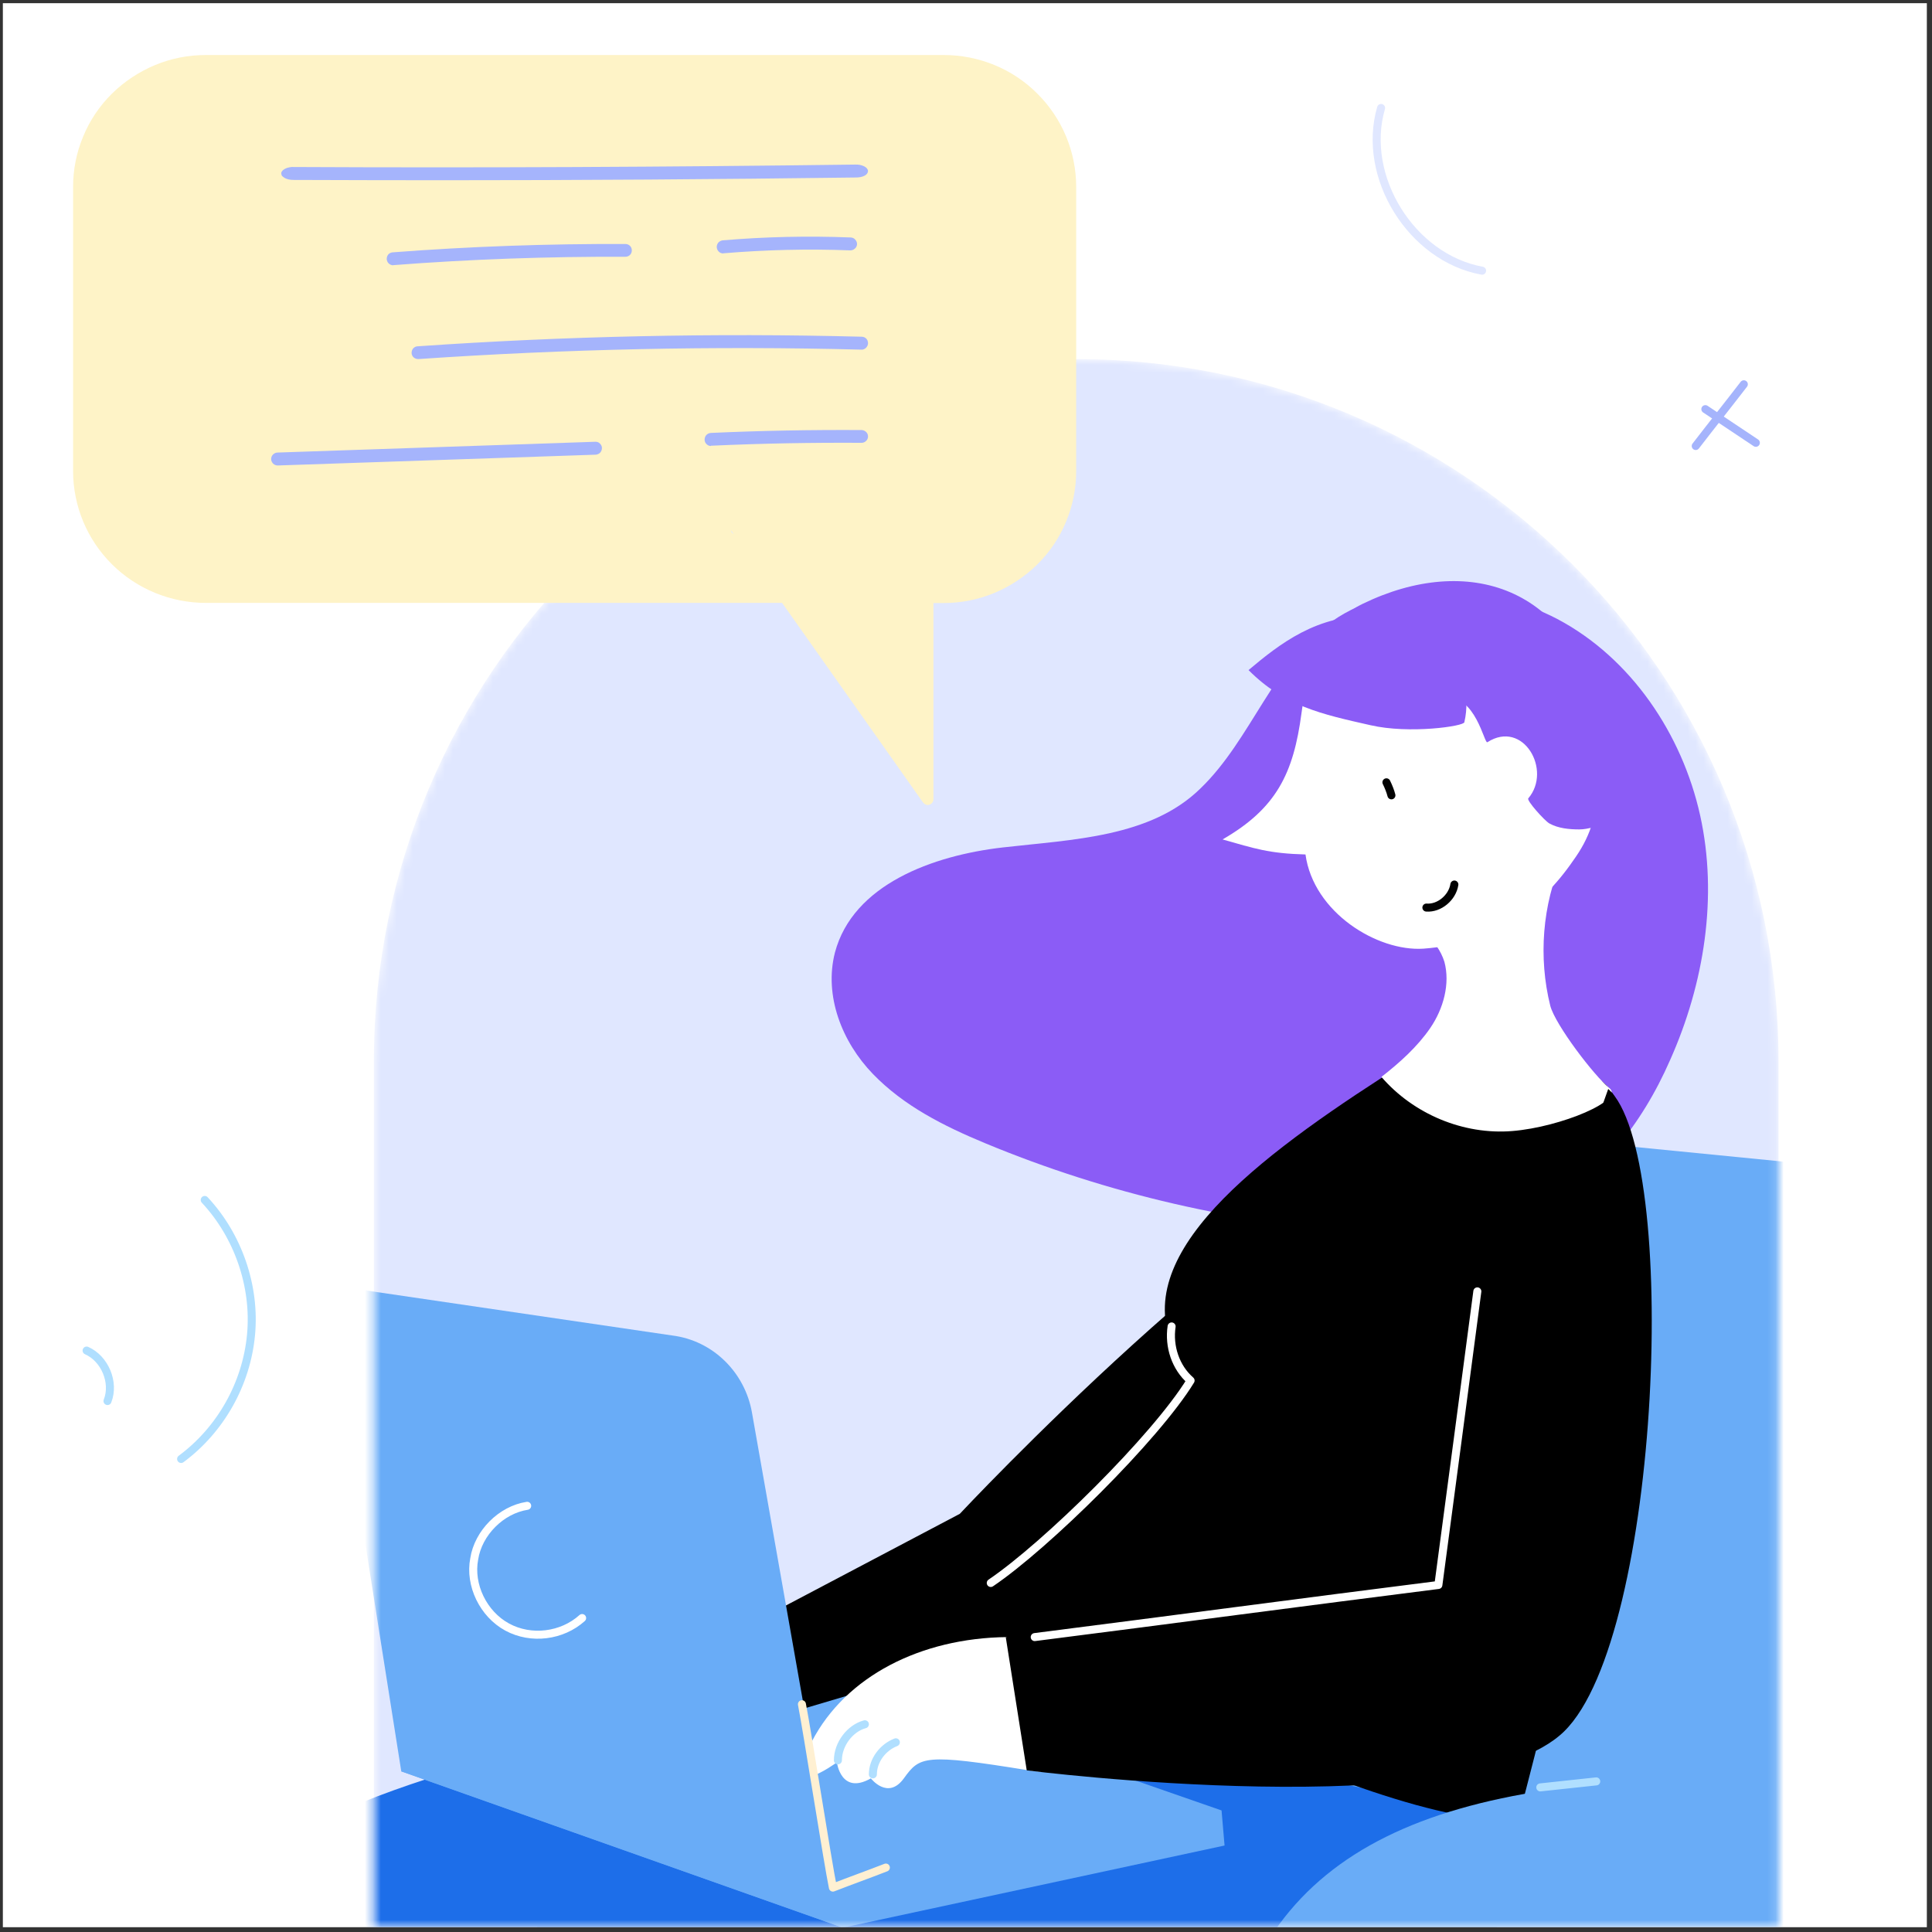 <svg width="241" height="241" viewBox="0 0 241 241" fill="none" xmlns="http://www.w3.org/2000/svg">
<rect x="0" y="0" width="241" height="241" fill="#333333" stroke="none"/>
<g clip-path="url(#clip0_70_73)">
<rect width="240" height="240" transform="translate(0.357 0.4)" fill="white"/>
<mask id="mask0_70_73" style="mask-type:alpha" maskUnits="userSpaceOnUse" x="46" y="44" width="176" height="197">
<path d="M46.636 132.407C46.636 84.022 85.86 44.798 134.245 44.798V44.798C182.63 44.798 221.854 84.022 221.854 132.407V240.4H46.636L46.636 132.407Z" fill="#E0E7FF"/>
</mask>
<g mask="url(#mask0_70_73)">
<path d="M46.636 132.407C46.636 84.022 85.86 44.798 134.245 44.798V44.798C182.63 44.798 221.854 84.022 221.854 132.407V258.953H46.636V132.407Z" fill="#E0E7FF"/>
<path d="M197.746 142.462L221.8 144.837C234.138 146.087 242.489 157.837 239.747 169.962L210.334 297.212C208.464 305.087 199.366 313.087 191.389 313.462L135.679 315.962C133.56 316.087 131.566 315.837 129.572 315.212L76.353 295.712L102.152 222.587L197.746 142.462Z" fill="#69ACF7"/>
<path d="M73.612 215.962C42.454 224.587 27.248 229.087 28.245 245.587C29.242 262.087 83.209 342.962 83.209 342.962L82.461 357.712L103.648 341.462L70.247 257.212L116.735 231.087L73.612 215.962Z" fill="#1D6EE9"/>
<path d="M189.146 226.837C188.274 233.337 187.027 253.337 172.321 254.337C157.614 255.462 102.526 254.462 102.526 254.462L87.072 366.587L39.213 352.587C39.213 352.587 50.929 348.587 59.778 348.587C59.778 348.587 59.404 246.837 68.876 236.962C78.348 227.087 148.142 218.712 148.142 218.712L189.146 226.837Z" fill="#1D6EE9"/>
<path d="M105.144 240.462L152.753 230.212L152.379 225.837L99.161 207.337L50.056 220.962L105.144 240.462Z" fill="#69ACF7"/>
<path d="M149.762 98.337C143.53 104.462 133.809 104.712 125.085 105.712C116.36 106.712 106.39 110.337 104.147 118.837C102.776 124.212 105.019 129.962 108.883 133.962C112.746 137.962 117.731 140.462 122.841 142.587C138.171 148.962 154.498 152.712 171.074 153.712C177.929 154.087 184.908 153.962 191.14 151.212C199.117 147.712 204.85 140.212 208.339 132.212C212.577 122.712 214.322 111.837 212.078 101.712C209.835 91.587 203.479 82.087 194.256 77.212C186.155 72.962 174.065 71.962 166.214 77.462C158.86 82.587 156.118 92.212 149.762 98.337Z" fill="#8B5CF6"/>
<path d="M178.428 141.712C157.614 148.337 119.726 188.837 119.726 188.837L80.84 209.337L97.043 214.087L152.255 197.712L178.428 141.712Z" fill="black"/>
<path d="M172.321 134.462C155.121 145.587 139.916 157.712 147.145 169.587C147.145 169.587 141.162 190.712 117.607 198.837C117.607 198.837 172.695 229.212 189.395 226.837C189.395 226.837 212.577 142.087 199.366 134.587C186.03 127.087 172.321 134.462 172.321 134.462Z" fill="black"/>
<path d="M146.148 165.462C145.774 167.962 146.646 170.587 148.516 172.212C144.154 179.337 130.444 192.837 123.589 197.462" stroke="white" stroke-miterlimit="10" stroke-linecap="round" stroke-linejoin="round"/>
<path d="M195.751 96.087C195.627 93.212 194.505 89.212 193.383 87.087C191.514 83.087 186.778 82.837 182.914 82.587C176.433 82.337 169.952 83.337 163.472 83.837C162.973 85.462 162.599 87.087 162.35 88.962C161.353 96.462 159.234 100.837 152.504 104.712C156.492 105.837 158.237 106.462 162.848 106.587C163.845 113.837 171.822 118.712 177.555 118.337C186.155 117.712 192.137 113.337 196.25 107.337C197.247 105.962 197.995 104.587 198.493 103.087C198.867 102.712 195.377 98.337 195.751 96.087Z" fill="white"/>
<path d="M168.208 86.462C172.32 86.962 176.184 87.587 180.297 87.087C184.036 86.587 185.158 92.837 185.532 92.587C190.018 89.712 193.633 96.087 190.641 99.587C190.392 99.837 192.636 102.337 193.259 102.712C194.38 103.337 195.751 103.462 196.998 103.462C197.621 103.462 198.119 103.337 198.743 103.212C200.487 98.962 200.612 94.587 199.615 89.712C196.25 73.087 183.039 68.962 169.952 75.337C166.089 77.212 164.095 81.087 163.098 86.212C164.843 86.212 167.211 86.212 168.208 86.462Z" fill="#8B5CF6"/>
<path d="M155.744 83.587C160.231 88.087 164.843 89.087 170.95 90.462C175.81 91.587 182.665 90.587 182.665 90.087C184.285 83.212 177.929 77.087 171.323 76.837C164.344 76.587 159.608 80.337 155.744 83.587Z" fill="#8B5CF6"/>
<path d="M172.944 97.587C173.193 98.087 173.442 98.712 173.567 99.212" stroke="#020202" stroke-miterlimit="10" stroke-linecap="round" stroke-linejoin="round"/>
<path d="M177.929 113.212C179.549 113.337 181.17 111.962 181.419 110.337" stroke="#020202" stroke-miterlimit="10" stroke-linecap="round" stroke-linejoin="round"/>
<path d="M173.692 115.212C176.558 114.837 179.3 117.212 180.172 119.962C180.92 122.712 180.048 125.837 178.428 128.212C176.807 130.587 174.564 132.587 172.321 134.337C176.309 138.962 182.54 141.587 188.647 141.087C194.754 140.587 202.731 137.212 200.737 135.712C198.867 134.212 194.007 127.837 193.383 125.462C191.888 119.462 192.386 112.837 194.879 107.212C190.143 109.462 185.532 111.712 180.796 113.962" fill="white"/>
<path d="M205.722 222.087C169.329 223.962 152.753 236.587 151.382 267.462C150.011 298.337 198.867 256.212 198.867 256.212L205.722 222.087Z" fill="#69ACF7"/>
<path d="M192.137 222.962C194.505 222.712 196.873 222.462 199.117 222.212" stroke="#B0DFFF" stroke-miterlimit="10" stroke-linecap="round" stroke-linejoin="round"/>
<path d="M125.583 204.212C114.865 204.337 105.518 209.087 101.28 217.212C96.918 225.337 104.396 219.837 104.396 219.837C104.396 219.837 104.894 223.962 108.633 221.837C108.633 221.837 110.752 224.587 112.746 221.837C114.74 219.087 115.239 218.712 128.325 220.837C141.412 222.962 125.583 204.212 125.583 204.212Z" fill="white"/>
<path d="M200.612 135.837C209.586 143.837 207.218 204.087 195.128 215.962C183.039 227.837 128.076 220.837 128.076 220.837L125.459 204.212L178.303 198.462L200.612 135.837Z" fill="black"/>
<path d="M184.285 161.087C182.665 173.337 181.045 185.587 179.425 197.712C162.599 199.837 145.774 202.087 129.073 204.212" stroke="white" stroke-miterlimit="10" stroke-linecap="round" stroke-linejoin="round"/>
<path d="M104.521 219.587C104.521 217.587 106.016 215.587 107.886 215.087" stroke="#B0DFFF" stroke-miterlimit="10" stroke-linecap="round" stroke-linejoin="round"/>
<path d="M108.883 221.337C108.883 219.587 110.129 217.962 111.749 217.337" stroke="#B0DFFF" stroke-miterlimit="10" stroke-linecap="round" stroke-linejoin="round"/>
<path d="M40.459 160.212L50.056 220.962L105.144 240.462L93.802 176.212C92.93 171.212 88.942 167.212 83.832 166.587L40.459 160.212Z" fill="#69ACF7"/>
<path d="M100.034 212.587C100.657 215.712 103.274 232.462 103.897 235.462C106.141 234.587 108.259 233.837 110.503 232.962" stroke="#FFF0D2" stroke-miterlimit="10" stroke-linecap="round" stroke-linejoin="round"/>
<path d="M65.76 187.837C62.519 188.337 59.653 191.212 59.154 194.462C58.531 197.712 60.276 201.337 63.267 202.962C66.258 204.587 70.122 204.087 72.615 201.837" stroke="white" stroke-miterlimit="10" stroke-linecap="round" stroke-linejoin="round"/>
</g>
<path d="M117.717 6.863H25.684C23.508 6.863 21.352 7.28 19.348 8.114C17.343 8.949 15.511 10.162 13.965 11.679C12.419 13.215 11.198 15.017 10.377 17.027C9.537 19.018 9.117 21.161 9.117 23.323V58.746C9.117 63.108 10.854 67.299 13.965 70.39C17.076 73.481 21.294 75.206 25.684 75.206H97.562L115.14 100.105C115.235 100.219 115.35 100.314 115.503 100.371C115.655 100.428 115.808 100.428 115.942 100.371C116.094 100.333 116.209 100.238 116.304 100.105C116.4 99.991 116.438 99.84 116.438 99.688V75.225H117.678C119.854 75.225 122.011 74.808 124.015 73.974C126.019 73.139 127.851 71.926 129.397 70.409C130.943 68.873 132.165 67.071 132.985 65.061C133.825 63.07 134.245 60.927 134.245 58.765V23.323C134.245 18.961 132.508 14.77 129.397 11.679C126.324 8.588 122.106 6.863 117.717 6.863ZM91.187 66.161L91.512 66.597C91.416 66.559 91.34 66.502 91.283 66.426C91.225 66.35 91.187 66.256 91.187 66.161Z" fill="#FEF3C7"/>
<path d="M55.052 22.483C48.865 22.483 42.748 22.464 36.631 22.445C36.42 22.445 36.209 22.426 36.033 22.388C35.858 22.35 35.682 22.293 35.541 22.217C35.401 22.141 35.295 22.047 35.19 21.952C35.119 21.857 35.084 21.743 35.084 21.629C35.084 21.515 35.119 21.421 35.225 21.307C35.295 21.212 35.436 21.117 35.576 21.041C35.717 20.966 35.893 20.909 36.104 20.871C36.279 20.833 36.49 20.814 36.701 20.833C59.904 20.947 83.458 20.833 106.66 20.529C106.871 20.529 107.082 20.529 107.258 20.567C107.434 20.605 107.609 20.662 107.785 20.738C107.926 20.814 108.066 20.909 108.137 21.003C108.207 21.098 108.277 21.212 108.277 21.326C108.277 21.44 108.242 21.535 108.172 21.648C108.102 21.743 107.996 21.838 107.856 21.914C107.715 21.99 107.539 22.047 107.363 22.084C107.188 22.122 106.977 22.141 106.766 22.141C89.575 22.369 72.278 22.483 55.052 22.483Z" fill="#A5B4FC"/>
<path d="M49.04 33.092C48.83 33.092 48.64 32.997 48.487 32.864C48.334 32.712 48.258 32.523 48.239 32.314C48.239 32.106 48.296 31.916 48.43 31.745C48.563 31.594 48.754 31.499 48.964 31.48C58.583 30.74 68.374 30.399 78.013 30.437C78.223 30.437 78.433 30.513 78.585 30.665C78.738 30.816 78.814 31.025 78.814 31.233C78.814 31.442 78.738 31.651 78.585 31.802C78.433 31.954 78.223 32.03 78.013 32.03C68.394 31.992 58.66 32.333 49.079 33.073L49.04 33.092Z" fill="#A5B4FC"/>
<path d="M90.209 31.613C89.999 31.613 89.808 31.537 89.656 31.385C89.503 31.233 89.427 31.044 89.407 30.835C89.407 30.627 89.465 30.437 89.598 30.266C89.732 30.115 89.923 30.02 90.133 29.982C95.458 29.527 100.802 29.413 106.127 29.622C106.241 29.622 106.337 29.66 106.432 29.697C106.528 29.735 106.623 29.811 106.68 29.887C106.757 29.963 106.814 30.058 106.852 30.153C106.89 30.247 106.909 30.361 106.909 30.456C106.909 30.57 106.871 30.665 106.833 30.759C106.795 30.854 106.718 30.949 106.642 31.006C106.566 31.082 106.47 31.139 106.375 31.177C106.279 31.215 106.165 31.233 106.07 31.233C100.802 31.025 95.515 31.158 90.266 31.594L90.209 31.613Z" fill="#A5B4FC"/>
<path d="M52.165 44.789C51.955 44.789 51.745 44.713 51.593 44.58C51.44 44.429 51.344 44.239 51.344 44.011C51.344 43.803 51.421 43.594 51.554 43.443C51.707 43.291 51.898 43.196 52.127 43.196C70.469 41.925 89.078 41.527 107.457 42.001C107.572 42.001 107.667 42.02 107.782 42.058C107.877 42.096 107.973 42.153 108.049 42.229C108.125 42.305 108.183 42.4 108.221 42.494C108.259 42.589 108.278 42.703 108.278 42.817C108.278 42.931 108.259 43.025 108.202 43.139C108.163 43.234 108.087 43.329 108.011 43.405C107.934 43.48 107.839 43.537 107.724 43.575C107.629 43.613 107.515 43.632 107.4 43.613C89.078 43.139 70.507 43.537 52.222 44.789H52.165Z" fill="#A5B4FC"/>
<path d="M34.644 58.063C34.434 58.063 34.224 57.987 34.072 57.836C33.919 57.684 33.824 57.475 33.824 57.267C33.824 57.058 33.9 56.85 34.053 56.698C34.205 56.546 34.415 56.452 34.625 56.452L74.286 55.105C74.496 55.105 74.706 55.181 74.839 55.333C74.992 55.484 75.087 55.674 75.087 55.883C75.087 56.091 75.011 56.3 74.877 56.452C74.744 56.603 74.534 56.698 74.324 56.717L34.682 58.063H34.644Z" fill="#A5B4FC"/>
<path d="M88.676 55.636C88.466 55.636 88.275 55.541 88.123 55.39C87.97 55.238 87.894 55.048 87.894 54.84C87.894 54.631 87.97 54.422 88.104 54.271C88.237 54.119 88.447 54.024 88.657 54.005C94.898 53.721 101.235 53.607 107.495 53.645C107.705 53.664 107.896 53.74 108.049 53.892C108.201 54.043 108.278 54.233 108.278 54.441C108.278 54.65 108.201 54.84 108.049 54.991C107.896 55.143 107.705 55.238 107.495 55.238C101.273 55.2 94.975 55.314 88.753 55.598H88.676V55.636Z" fill="#A5B4FC"/>
<path d="M22.592 181.994C27.547 178.325 30.738 172.602 31.312 166.521C31.887 160.441 29.704 154.145 25.538 149.684" stroke="#B0DFFF" stroke-miterlimit="10" stroke-linecap="round" stroke-linejoin="round"/>
<path d="M10.803 168.471C13.064 169.465 14.333 172.436 13.41 174.768" stroke="#B0DFFF" stroke-miterlimit="10" stroke-linecap="round" stroke-linejoin="round"/>
<path d="M172.278 13.467C169.778 22.067 176.078 32.167 184.878 33.767" stroke="#E0E7FF" stroke-miterlimit="10" stroke-linecap="round" stroke-linejoin="round"/>
<path d="M212.727 51.036C214.827 52.436 216.927 53.836 219.027 55.236" stroke="#A5B4FC" stroke-miterlimit="10" stroke-linecap="round" stroke-linejoin="round"/>
<path d="M217.527 47.936C215.527 50.536 213.527 53.036 211.527 55.636" stroke="#A5B4FC" stroke-miterlimit="10" stroke-linecap="round" stroke-linejoin="round"/>
</g>
<defs>
<clipPath id="clip0_70_73">
<rect width="240" height="240" fill="white" transform="translate(0.357 0.4)"/>
</clipPath>
</defs>
</svg>
